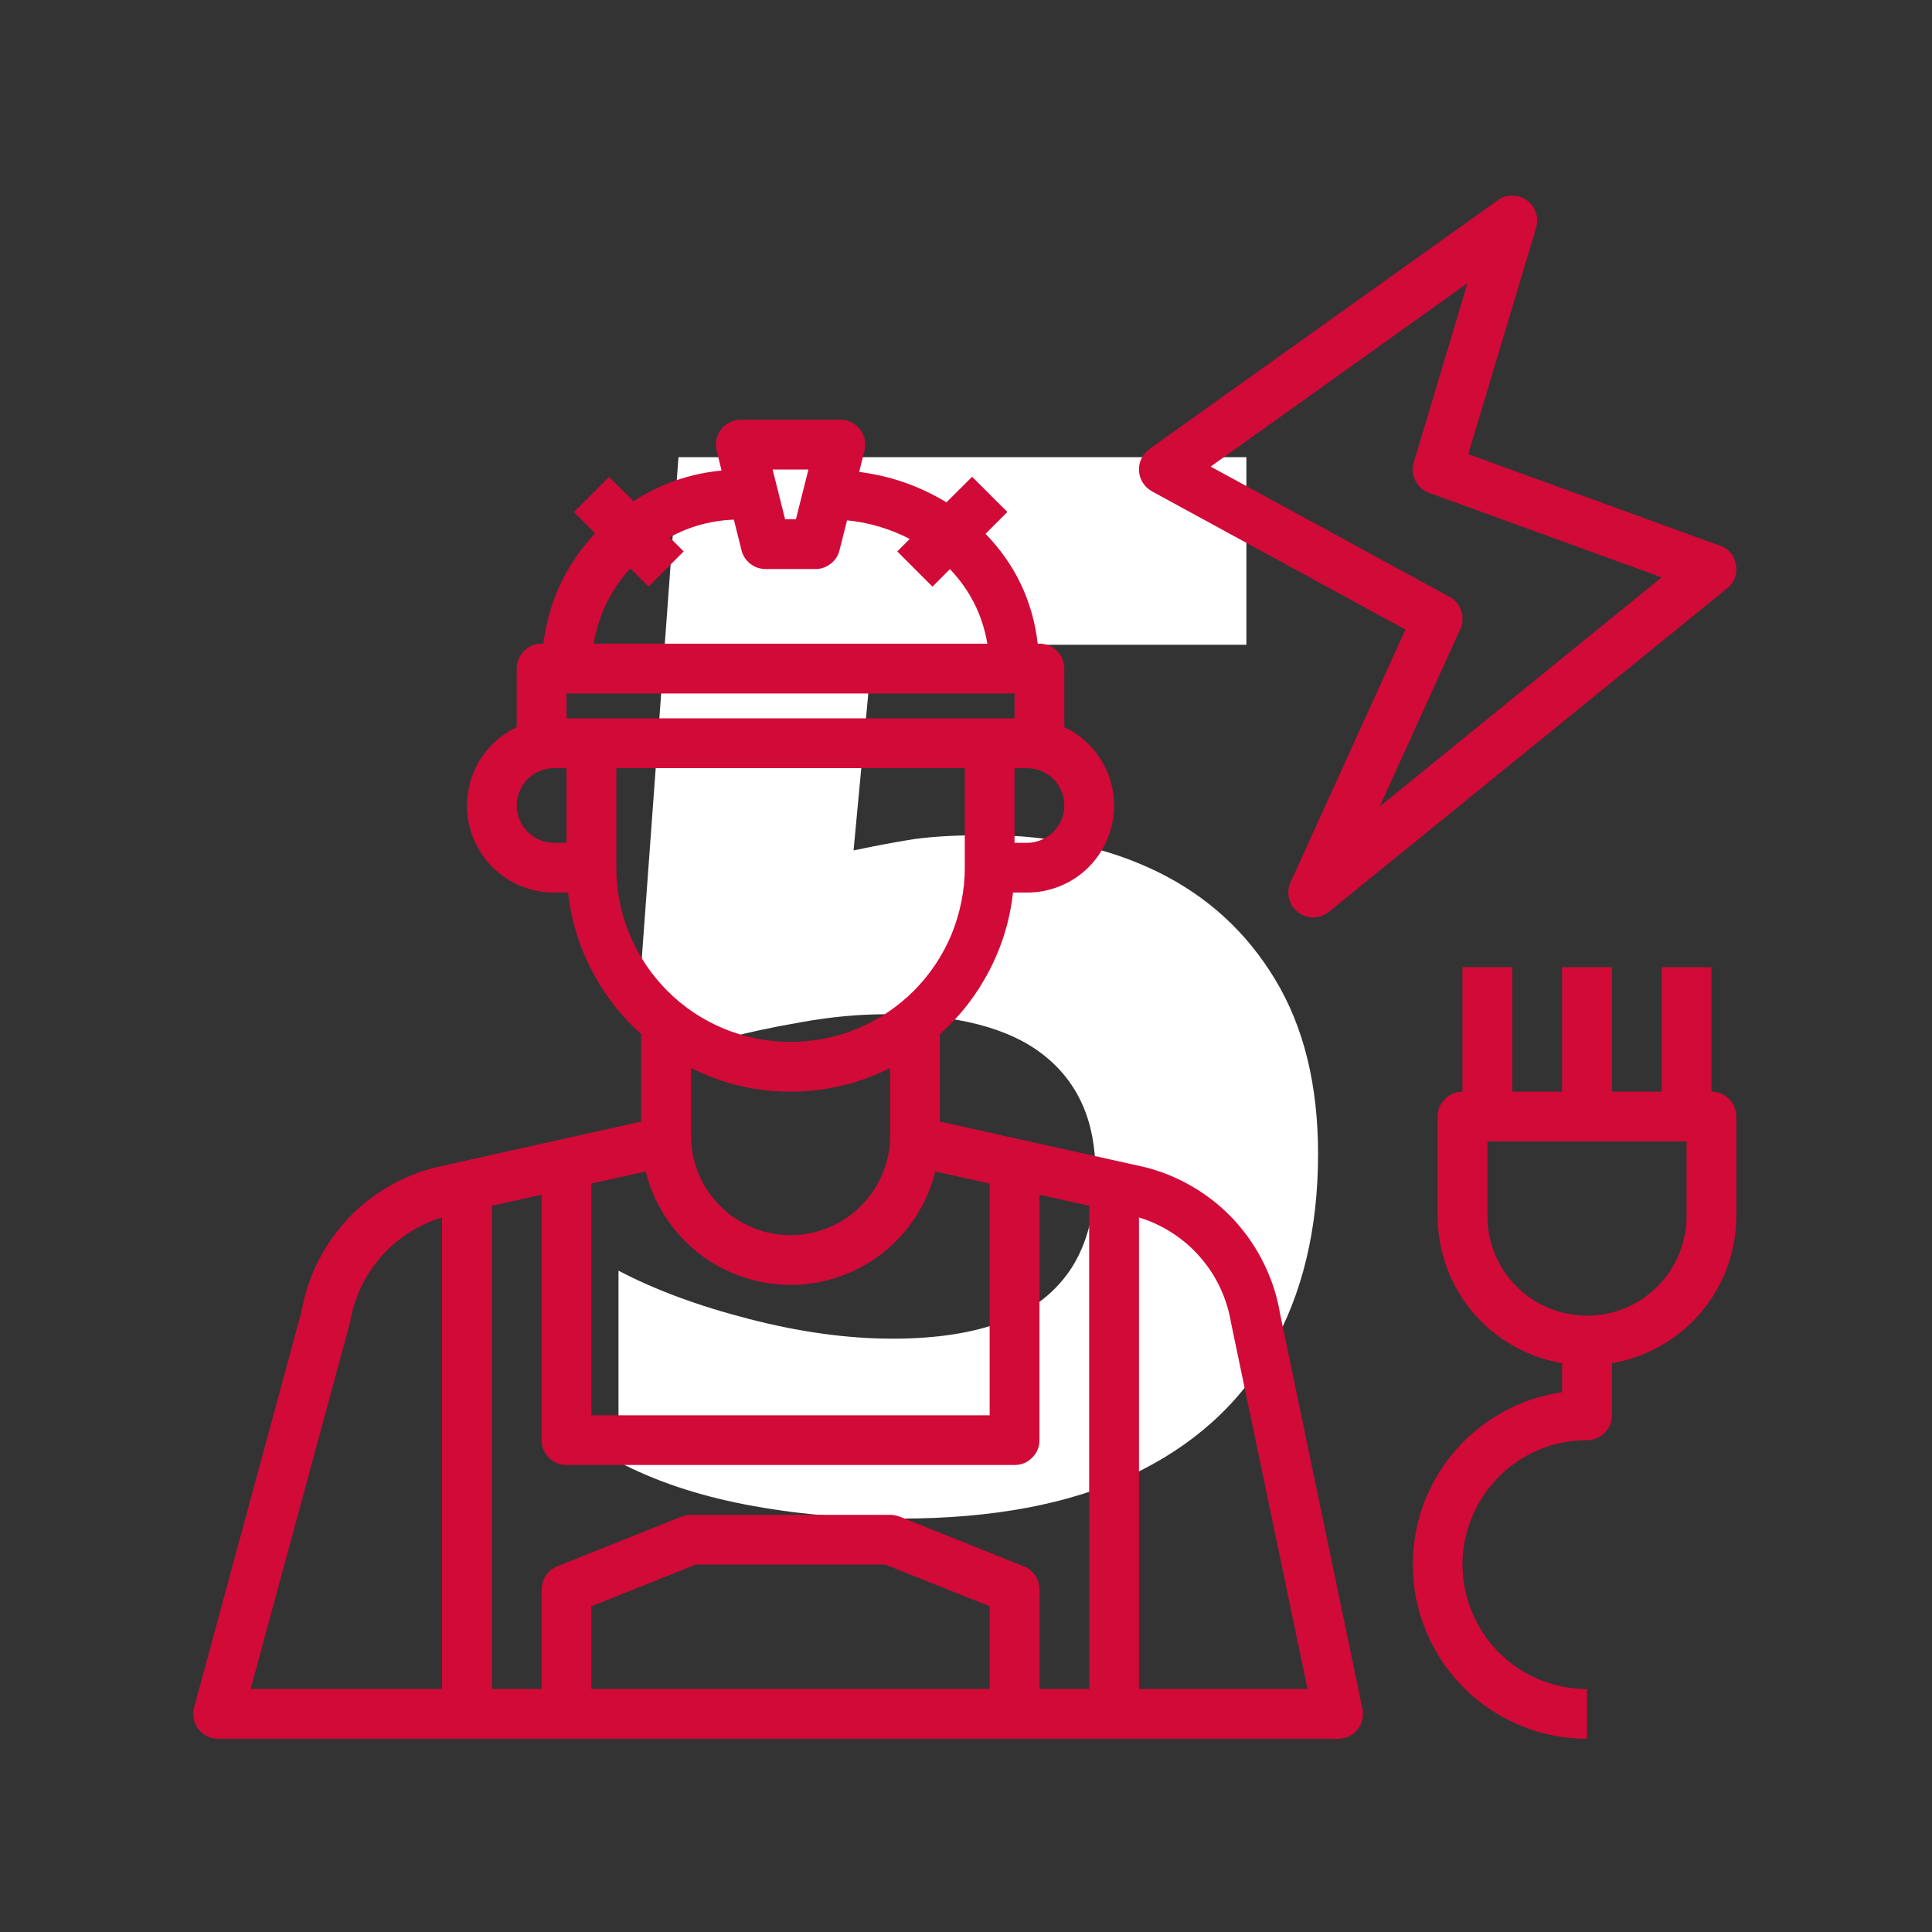 <svg xmlns="http://www.w3.org/2000/svg" xmlns:xlink="http://www.w3.org/1999/xlink" width="100" zoomAndPan="magnify" viewBox="0 0 75 75" height="100" preserveAspectRatio="xMidYMid meet" version="1.0"><rect x="0" y="0" width="75" height="75" fill="#333333" stroke="none"/><defs><g/><clipPath id="d090c2c36d"><path d="M 54 37 L 67.5 37 L 67.5 67.5 L 54 67.5 Z M 54 37 " clip-rule="nonzero"/></clipPath><clipPath id="07fd09a69c"><path d="M 44 7.5 L 67.5 7.5 L 67.5 36 L 44 36 Z M 44 7.5 " clip-rule="nonzero"/></clipPath><clipPath id="bfe3111f04"><path d="M 7.5 16 L 53 16 L 53 67.5 L 7.5 67.5 Z M 7.5 16 " clip-rule="nonzero"/></clipPath></defs><g fill="#ffffff" fill-opacity="1"><g transform="translate(21.229, 58.389)"><g><path d="M 17.062 -25.969 C 19.551 -25.969 21.766 -25.492 23.703 -24.547 C 25.641 -23.598 27.16 -22.207 28.266 -20.375 C 29.379 -18.539 29.938 -16.281 29.938 -13.594 C 29.938 -10.664 29.328 -8.141 28.109 -6.016 C 26.898 -3.891 25.094 -2.258 22.688 -1.125 C 20.289 0 17.305 0.562 13.734 0.562 C 11.598 0.562 9.586 0.379 7.703 0.016 C 5.828 -0.348 4.188 -0.898 2.781 -1.641 L 2.781 -9.062 C 4.188 -8.32 5.875 -7.695 7.844 -7.188 C 9.82 -6.676 11.68 -6.422 13.422 -6.422 C 15.129 -6.422 16.566 -6.645 17.734 -7.094 C 18.898 -7.551 19.785 -8.254 20.391 -9.203 C 20.992 -10.16 21.297 -11.383 21.297 -12.875 C 21.297 -14.852 20.629 -16.367 19.297 -17.422 C 17.961 -18.484 15.914 -19.016 13.156 -19.016 C 12.094 -19.016 10.988 -18.91 9.844 -18.703 C 8.707 -18.504 7.758 -18.301 7 -18.094 L 3.594 -19.938 L 5.109 -40.641 L 27.156 -40.641 L 27.156 -33.359 L 12.656 -33.359 L 11.906 -25.375 C 12.531 -25.508 13.211 -25.641 13.953 -25.766 C 14.691 -25.898 15.727 -25.969 17.062 -25.969 Z M 17.062 -25.969 "/></g></g></g><g clip-path="url(#d090c2c36d)"><path fill="#d10a38" d="M 66.438 42.379 L 66.438 37.547 L 64.504 37.547 L 64.504 42.379 L 62.574 42.379 L 62.574 37.547 L 60.641 37.547 L 60.641 42.379 L 58.707 42.379 L 58.707 37.547 L 56.773 37.547 L 56.773 42.379 C 56.508 42.379 56.281 42.473 56.094 42.664 C 55.902 42.852 55.809 43.078 55.809 43.344 L 55.809 47.211 C 55.809 47.895 55.93 48.559 56.164 49.199 C 56.398 49.844 56.738 50.426 57.18 50.949 C 57.621 51.469 58.141 51.902 58.734 52.238 C 59.332 52.578 59.965 52.805 60.641 52.918 L 60.641 54.043 C 60.223 54.105 59.812 54.203 59.41 54.34 C 59.008 54.477 58.625 54.652 58.258 54.863 C 57.891 55.07 57.543 55.312 57.223 55.59 C 56.898 55.863 56.605 56.164 56.34 56.496 C 56.074 56.824 55.84 57.176 55.641 57.551 C 55.441 57.926 55.277 58.312 55.152 58.719 C 55.027 59.121 54.938 59.535 54.891 59.957 C 54.84 60.375 54.832 60.797 54.863 61.223 C 54.891 61.645 54.961 62.059 55.07 62.469 C 55.18 62.879 55.324 63.273 55.508 63.656 C 55.691 64.039 55.906 64.402 56.156 64.742 C 56.41 65.082 56.688 65.398 57 65.688 C 57.309 65.977 57.645 66.234 58 66.457 C 58.359 66.684 58.738 66.875 59.133 67.031 C 59.523 67.184 59.93 67.301 60.348 67.383 C 60.762 67.461 61.184 67.5 61.605 67.5 L 61.605 65.566 C 61.289 65.566 60.977 65.535 60.664 65.477 C 60.352 65.414 60.051 65.32 59.758 65.199 C 59.465 65.078 59.188 64.93 58.922 64.754 C 58.66 64.578 58.414 64.379 58.191 64.152 C 57.965 63.93 57.766 63.684 57.59 63.422 C 57.414 63.156 57.266 62.879 57.145 62.586 C 57.023 62.293 56.93 61.992 56.867 61.68 C 56.805 61.367 56.773 61.055 56.773 60.738 C 56.773 60.418 56.805 60.105 56.867 59.793 C 56.93 59.484 57.023 59.18 57.145 58.887 C 57.266 58.594 57.414 58.316 57.59 58.055 C 57.766 57.789 57.965 57.547 58.191 57.32 C 58.414 57.098 58.66 56.895 58.922 56.719 C 59.188 56.543 59.465 56.395 59.758 56.273 C 60.051 56.152 60.352 56.059 60.664 56 C 60.977 55.938 61.289 55.906 61.605 55.906 C 61.875 55.906 62.102 55.812 62.289 55.621 C 62.477 55.434 62.574 55.207 62.574 54.941 L 62.574 52.918 C 63.246 52.805 63.883 52.578 64.477 52.238 C 65.07 51.898 65.59 51.469 66.031 50.949 C 66.473 50.426 66.812 49.844 67.047 49.199 C 67.285 48.559 67.402 47.895 67.402 47.211 L 67.402 43.344 C 67.402 43.078 67.309 42.852 67.121 42.664 C 66.934 42.473 66.703 42.379 66.438 42.379 Z M 65.473 47.211 C 65.473 47.723 65.371 48.215 65.176 48.688 C 64.98 49.164 64.703 49.582 64.34 49.941 C 63.977 50.305 63.559 50.586 63.086 50.781 C 62.613 50.977 62.117 51.074 61.605 51.074 C 61.094 51.074 60.602 50.977 60.129 50.781 C 59.652 50.586 59.234 50.305 58.875 49.941 C 58.512 49.582 58.23 49.164 58.035 48.688 C 57.84 48.215 57.742 47.723 57.742 47.211 L 57.742 44.312 L 65.473 44.312 Z M 65.473 47.211 " fill-opacity="1" fill-rule="nonzero"/></g><g clip-path="url(#07fd09a69c)"><path fill="#d10a38" d="M 44.719 19.074 L 54.559 24.441 L 50.098 34.25 C 50.008 34.453 49.988 34.664 50.043 34.883 C 50.094 35.098 50.211 35.277 50.387 35.414 C 50.566 35.551 50.766 35.617 50.988 35.613 C 51.215 35.613 51.414 35.539 51.586 35.398 L 67.047 22.84 C 67.336 22.602 67.449 22.301 67.391 21.93 C 67.328 21.559 67.121 21.312 66.77 21.184 L 56.996 17.629 L 59.633 8.836 C 59.691 8.637 59.688 8.441 59.621 8.246 C 59.555 8.051 59.438 7.895 59.27 7.773 C 59.102 7.652 58.914 7.594 58.707 7.594 C 58.5 7.594 58.312 7.652 58.145 7.773 L 44.617 17.434 C 44.484 17.531 44.379 17.656 44.309 17.805 C 44.238 17.953 44.207 18.113 44.215 18.277 C 44.227 18.445 44.273 18.598 44.363 18.738 C 44.453 18.879 44.57 18.988 44.715 19.07 Z M 56.969 10.992 L 54.883 17.949 C 54.809 18.191 54.828 18.43 54.945 18.66 C 55.059 18.887 55.234 19.047 55.477 19.133 L 64.504 22.414 L 53.559 31.309 L 56.688 24.422 C 56.793 24.191 56.805 23.957 56.727 23.715 C 56.645 23.477 56.496 23.293 56.273 23.172 L 46.996 18.113 Z M 56.969 10.992 " fill-opacity="1" fill-rule="nonzero"/></g><g clip-path="url(#bfe3111f04)"><path fill="#d10a38" d="M 44.41 45.301 L 36.484 43.539 L 36.484 40.148 C 37.281 39.438 37.922 38.609 38.414 37.66 C 38.902 36.715 39.207 35.711 39.324 34.648 L 39.867 34.648 C 40.25 34.652 40.625 34.586 40.984 34.461 C 41.348 34.336 41.68 34.152 41.98 33.914 C 42.277 33.676 42.531 33.391 42.734 33.066 C 42.938 32.742 43.082 32.391 43.164 32.02 C 43.25 31.645 43.27 31.266 43.227 30.887 C 43.18 30.504 43.074 30.141 42.906 29.797 C 42.738 29.453 42.52 29.145 42.246 28.875 C 41.973 28.605 41.664 28.391 41.316 28.227 L 41.316 25.953 C 41.316 25.688 41.223 25.461 41.035 25.27 C 40.844 25.082 40.617 24.988 40.352 24.988 L 40.285 24.988 C 40.09 23.336 39.414 21.914 38.258 20.723 L 39.105 19.875 L 37.738 18.508 L 36.742 19.5 C 35.695 18.867 34.566 18.473 33.352 18.32 L 33.559 17.496 C 33.594 17.352 33.598 17.207 33.566 17.062 C 33.535 16.914 33.477 16.781 33.383 16.664 C 33.293 16.547 33.18 16.457 33.047 16.391 C 32.91 16.324 32.77 16.293 32.621 16.293 L 28.758 16.293 C 28.605 16.293 28.465 16.324 28.332 16.391 C 28.199 16.457 28.086 16.547 27.996 16.664 C 27.902 16.781 27.84 16.914 27.812 17.059 C 27.781 17.203 27.781 17.348 27.82 17.492 L 28.012 18.266 C 26.773 18.387 25.633 18.781 24.59 19.457 L 23.645 18.512 L 22.277 19.879 L 23.102 20.703 C 21.973 21.914 21.301 23.344 21.094 24.988 L 21.027 24.988 C 20.762 24.988 20.531 25.082 20.344 25.27 C 20.156 25.461 20.059 25.688 20.059 25.953 L 20.059 28.227 C 19.715 28.391 19.402 28.605 19.133 28.875 C 18.859 29.145 18.637 29.453 18.469 29.797 C 18.301 30.141 18.195 30.504 18.152 30.887 C 18.105 31.266 18.125 31.645 18.211 32.02 C 18.297 32.391 18.441 32.742 18.645 33.066 C 18.848 33.391 19.098 33.676 19.398 33.914 C 19.699 34.152 20.027 34.336 20.391 34.461 C 20.754 34.586 21.125 34.652 21.508 34.648 L 22.051 34.648 C 22.168 35.711 22.473 36.711 22.965 37.66 C 23.453 38.605 24.098 39.434 24.891 40.145 L 24.891 43.539 L 16.945 45.309 C 16.285 45.469 15.66 45.723 15.074 46.066 C 14.484 46.41 13.957 46.828 13.492 47.324 C 13.027 47.824 12.645 48.375 12.34 48.984 C 12.035 49.594 11.824 50.234 11.707 50.902 L 7.535 66.281 C 7.496 66.426 7.488 66.574 7.52 66.719 C 7.547 66.867 7.605 67 7.699 67.121 C 7.789 67.238 7.902 67.332 8.039 67.398 C 8.172 67.465 8.316 67.5 8.465 67.5 L 51.945 67.5 C 52.09 67.5 52.227 67.469 52.359 67.406 C 52.488 67.344 52.602 67.258 52.691 67.145 C 52.785 67.031 52.848 66.906 52.883 66.766 C 52.918 66.625 52.918 66.484 52.891 66.34 L 49.691 50.996 C 49.578 50.316 49.367 49.664 49.062 49.047 C 48.758 48.426 48.371 47.863 47.902 47.355 C 47.434 46.852 46.902 46.422 46.305 46.074 C 45.711 45.723 45.078 45.465 44.41 45.301 Z M 38.418 65.566 L 22.957 65.566 L 22.957 62.355 L 27.008 60.738 L 34.367 60.738 L 38.418 62.355 Z M 39.742 60.805 L 34.914 58.871 C 34.797 58.828 34.676 58.805 34.555 58.805 L 26.824 58.805 C 26.699 58.805 26.578 58.828 26.465 58.871 L 21.633 60.805 C 21.449 60.879 21.305 60.996 21.191 61.16 C 21.082 61.324 21.027 61.504 21.027 61.703 L 21.027 65.566 L 19.094 65.566 L 19.094 46.809 L 21.027 46.379 L 21.027 55.906 C 21.027 56.172 21.121 56.398 21.309 56.59 C 21.5 56.777 21.727 56.871 21.992 56.871 L 39.383 56.871 C 39.652 56.871 39.879 56.777 40.066 56.59 C 40.258 56.398 40.352 56.172 40.352 55.906 L 40.352 46.379 L 42.281 46.809 L 42.281 65.566 L 40.352 65.566 L 40.352 61.703 C 40.352 61.504 40.297 61.324 40.184 61.16 C 40.074 60.996 39.926 60.879 39.742 60.805 Z M 30.688 49.879 C 31.336 49.879 31.965 49.773 32.574 49.562 C 33.188 49.352 33.746 49.047 34.258 48.648 C 34.766 48.246 35.195 47.777 35.547 47.234 C 35.898 46.691 36.152 46.105 36.309 45.477 L 38.418 45.945 L 38.418 54.941 L 22.957 54.941 L 22.957 45.945 L 25.066 45.477 C 25.223 46.105 25.477 46.691 25.828 47.234 C 26.18 47.777 26.609 48.246 27.121 48.648 C 27.629 49.047 28.188 49.352 28.801 49.562 C 29.414 49.773 30.043 49.879 30.688 49.879 Z M 21.992 27.887 L 21.992 26.922 L 39.383 26.922 L 39.383 27.887 Z M 39.867 32.719 L 39.383 32.719 L 39.383 29.82 L 39.867 29.82 C 40.059 29.82 40.246 29.855 40.422 29.93 C 40.598 30.004 40.758 30.105 40.891 30.242 C 41.027 30.379 41.133 30.535 41.207 30.715 C 41.281 30.891 41.316 31.074 41.316 31.27 C 41.316 31.461 41.281 31.645 41.207 31.824 C 41.133 32 41.027 32.156 40.891 32.293 C 40.758 32.43 40.598 32.535 40.422 32.605 C 40.246 32.68 40.059 32.719 39.867 32.719 Z M 31.383 18.227 L 30.898 20.156 L 30.477 20.156 L 29.992 18.227 Z M 24.469 22.066 L 25.176 22.773 L 26.539 21.406 L 25.992 20.859 C 26.77 20.434 27.602 20.207 28.488 20.172 L 28.785 21.359 C 28.84 21.574 28.953 21.75 29.129 21.887 C 29.301 22.02 29.5 22.09 29.723 22.09 L 31.656 22.09 C 31.875 22.09 32.074 22.02 32.25 21.883 C 32.426 21.746 32.539 21.57 32.59 21.355 L 32.883 20.199 C 33.738 20.285 34.551 20.527 35.316 20.922 L 34.832 21.406 L 36.199 22.773 L 36.875 22.094 C 37.656 22.91 38.141 23.875 38.328 24.988 L 23.047 24.988 C 23.234 23.875 23.707 22.898 24.469 22.066 Z M 20.059 31.27 C 20.059 31.074 20.098 30.891 20.172 30.715 C 20.246 30.535 20.348 30.379 20.484 30.242 C 20.621 30.109 20.777 30.004 20.953 29.93 C 21.133 29.855 21.316 29.82 21.508 29.82 L 21.992 29.82 L 21.992 32.719 L 21.508 32.719 C 21.316 32.719 21.133 32.68 20.953 32.605 C 20.777 32.535 20.621 32.43 20.484 32.293 C 20.348 32.156 20.246 32 20.172 31.824 C 20.098 31.645 20.059 31.461 20.059 31.27 Z M 23.926 33.684 L 23.926 29.82 L 37.453 29.82 L 37.453 33.684 C 37.453 34.129 37.41 34.566 37.32 35.004 C 37.234 35.438 37.105 35.863 36.938 36.273 C 36.766 36.684 36.559 37.07 36.312 37.441 C 36.066 37.809 35.785 38.152 35.473 38.465 C 35.156 38.781 34.816 39.059 34.445 39.309 C 34.078 39.555 33.688 39.762 33.277 39.934 C 32.867 40.102 32.445 40.23 32.008 40.316 C 31.574 40.402 31.133 40.445 30.688 40.445 C 30.246 40.445 29.805 40.402 29.367 40.316 C 28.934 40.23 28.512 40.102 28.102 39.934 C 27.691 39.762 27.301 39.555 26.93 39.309 C 26.562 39.059 26.219 38.781 25.906 38.465 C 25.594 38.152 25.312 37.809 25.066 37.441 C 24.816 37.07 24.609 36.684 24.441 36.273 C 24.27 35.863 24.141 35.438 24.055 35.004 C 23.969 34.566 23.926 34.129 23.926 33.684 Z M 30.688 42.379 C 32.051 42.379 33.336 42.07 34.555 41.461 L 34.555 44.082 C 34.555 44.598 34.453 45.09 34.258 45.562 C 34.062 46.035 33.785 46.453 33.422 46.816 C 33.059 47.18 32.641 47.457 32.168 47.652 C 31.695 47.852 31.199 47.949 30.688 47.949 C 30.176 47.949 29.684 47.852 29.211 47.652 C 28.734 47.457 28.316 47.18 27.957 46.816 C 27.594 46.453 27.312 46.035 27.117 45.562 C 26.922 45.09 26.824 44.598 26.824 44.082 L 26.824 41.461 C 28.039 42.07 29.328 42.379 30.688 42.379 Z M 13.594 51.316 C 13.672 50.844 13.812 50.395 14.016 49.961 C 14.223 49.531 14.484 49.137 14.797 48.777 C 15.113 48.422 15.473 48.113 15.875 47.855 C 16.273 47.598 16.703 47.398 17.16 47.262 L 17.16 65.566 L 9.73 65.566 Z M 44.215 65.566 L 44.215 47.262 C 44.676 47.402 45.105 47.602 45.508 47.863 C 45.91 48.125 46.273 48.434 46.586 48.797 C 46.902 49.16 47.164 49.555 47.367 49.992 C 47.57 50.426 47.711 50.879 47.789 51.352 L 50.758 65.566 Z M 44.215 65.566 " fill-opacity="1" fill-rule="nonzero"/></g></svg>